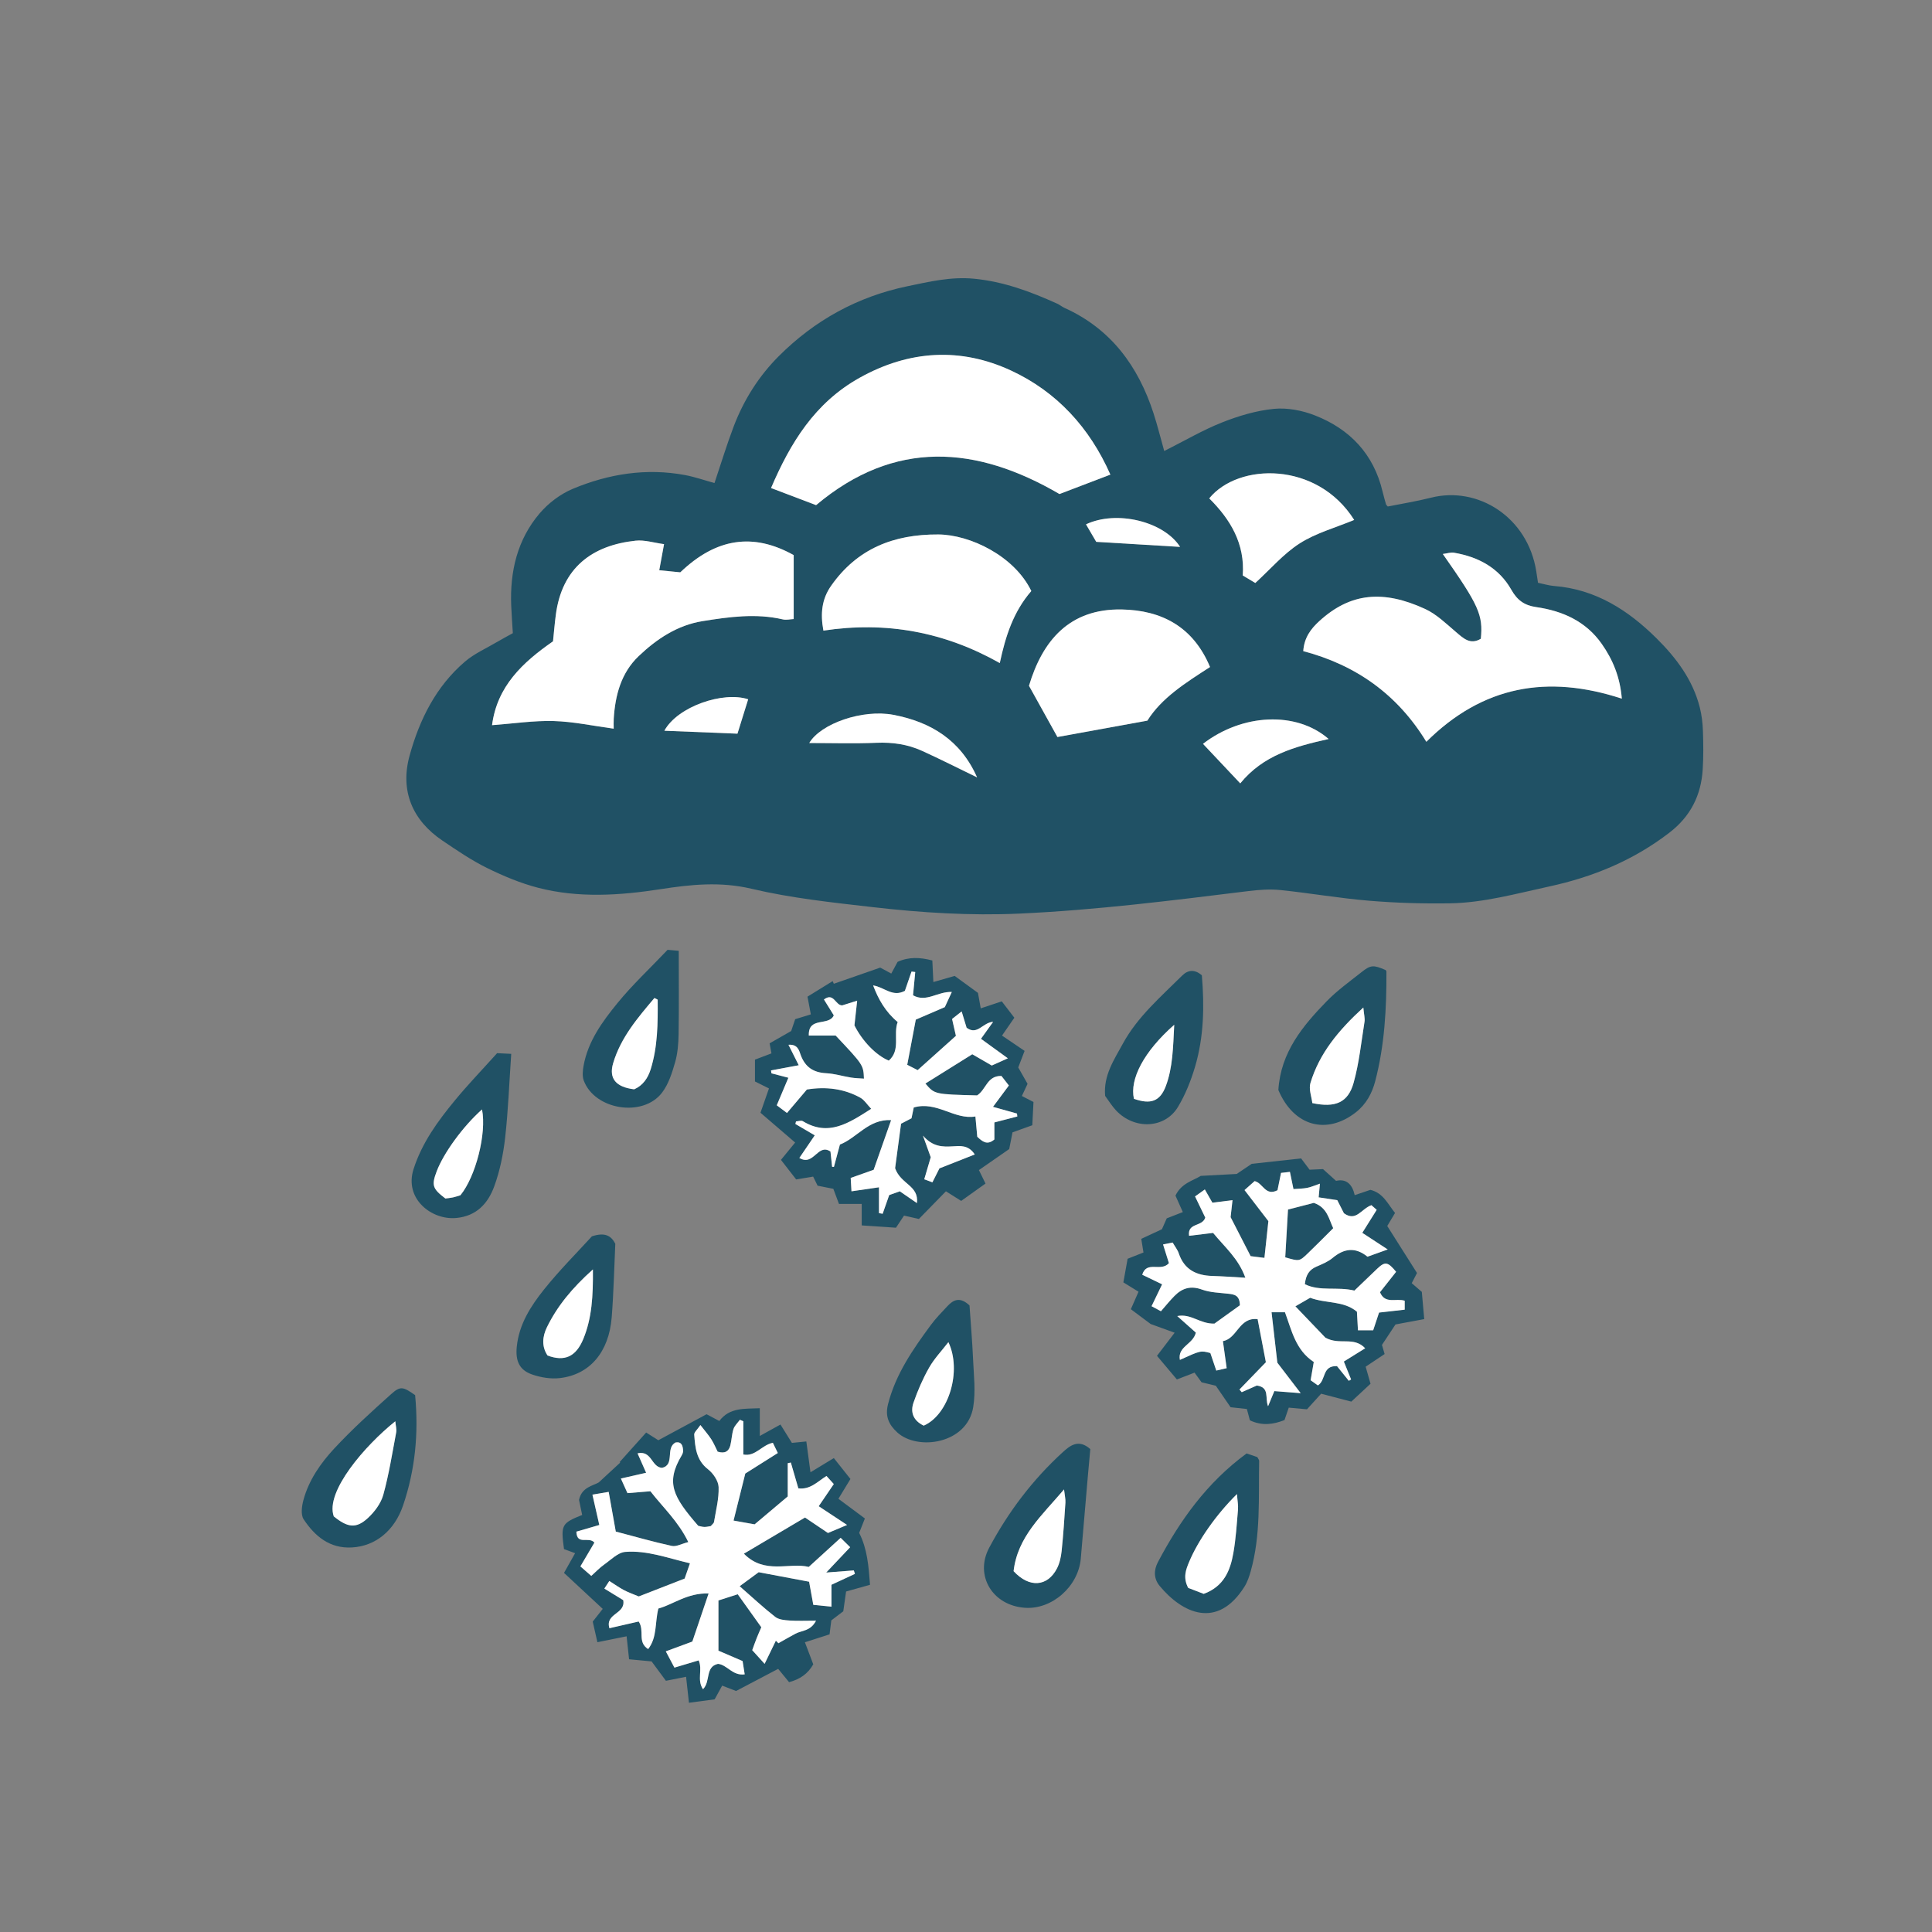 <svg version="1.1" id="svg" xmlns="http://www.w3.org/2000/svg" xmlns:xlink="http://www.w3.org/1999/xlink" x="0px" y="0px"
	 width="200px" height="200px" viewBox="0 0 200 200" enable-background="new 0 0 200 200" xml:space="preserve">
<rect x="0" y="0" width="200" height="200" fill="#808080" stroke="none"/>
<path class="stroke" fill="#205165"  fill-rule="evenodd" clip-rule="evenodd" d="M120.521,46.689c2.137-1.074,3.999-2.173,5.985-2.958
	c1.714-0.679,3.546-1.227,5.369-1.406c1.388-0.136,2.932,0.161,4.245,0.677c3.615,1.417,6.076,3.992,6.999,7.87
	c0.106,0.451,0.237,0.897,0.363,1.343c0.015,0.051,0.071,0.09,0.178,0.219c1.461-0.293,2.99-0.537,4.484-0.915
	c4.837-1.222,10.01,1.998,10.892,7.638c0.054,0.34,0.103,0.681,0.177,1.172c0.559,0.114,1.105,0.286,1.662,0.331
	c4.295,0.337,7.668,2.501,10.616,5.425c2.038,2.022,3.754,4.3,4.473,7.158c0.196,0.782,0.295,1.603,0.322,2.41
	c0.047,1.333,0.062,2.673-0.022,4.002c-0.168,2.681-1.257,4.855-3.448,6.541c-3.721,2.863-7.888,4.587-12.455,5.575
	c-3.411,0.737-6.785,1.689-10.292,1.742c-2.778,0.042-5.569-0.039-8.337-0.27c-3.063-0.254-6.103-0.786-9.163-1.103
	c-1.087-0.113-2.213-0.034-3.303,0.101c-7.9,0.972-15.791,1.975-23.759,2.335c-5.082,0.23-10.11-0.09-15.131-0.666
	c-4.209-0.483-8.456-0.932-12.566-1.903c-3.239-0.765-6.277-0.448-9.445,0.042c-4.2,0.65-8.457,0.935-12.633-0.14
	c-1.836-0.472-3.627-1.225-5.333-2.065c-1.609-0.793-3.109-1.822-4.603-2.829c-3.102-2.094-4.396-5.145-3.399-8.777
	c1.024-3.732,2.731-7.183,5.75-9.758c0.958-0.817,2.163-1.347,3.261-1.996c0.544-0.322,1.105-0.618,1.682-0.938
	c-0.06-0.99-0.129-1.911-0.168-2.834c-0.147-3.537,0.623-6.845,2.945-9.57c0.907-1.065,2.158-2.008,3.446-2.545
	c3.706-1.543,7.597-2.167,11.608-1.417c1.011,0.19,1.993,0.537,3.043,0.826c0.691-2.052,1.275-3.99,1.995-5.878
	c1.045-2.744,2.607-5.209,4.679-7.277c3.705-3.698,8.131-6.142,13.284-7.216c2.274-0.473,4.519-1.01,6.894-0.783
	c3.062,0.292,5.866,1.333,8.623,2.583c0.264,0.119,0.491,0.317,0.754,0.437c4.814,2.173,7.636,6.032,9.223,10.921
	C119.823,44.05,120.139,45.337,120.521,46.689z M114.945,49.132c-2.151-4.888-5.589-8.595-10.271-10.767
	c-5.212-2.419-10.543-2.133-15.7,0.751c-4.628,2.588-7.148,6.721-9.155,11.404c1.63,0.619,3.132,1.19,4.662,1.771
	c8.126-6.835,16.597-6.173,25.196-1.149C111.376,50.494,113.045,49.856,114.945,49.132z M68.246,59.031
	c0.171-0.932,0.31-1.685,0.496-2.7c-1.045-0.139-2.014-0.457-2.939-0.359c-4.464,0.475-7.632,2.767-8.268,7.704
	c-0.119,0.916-0.194,1.837-0.285,2.714c-3.156,2.193-5.792,4.657-6.312,8.68c2.261-0.167,4.333-0.486,6.394-0.427
	c2.04,0.06,4.068,0.502,6.198,0.79c0-0.352-0.018-0.69,0.003-1.027c0.153-2.441,0.764-4.752,2.579-6.48
	c1.867-1.779,4.009-3.208,6.629-3.628c2.75-0.441,5.515-0.826,8.3-0.177c0.359,0.083,0.761-0.02,1.122-0.036c0-2.299,0-4.472,0-6.62
	c-4.198-2.342-8.029-1.77-11.74,1.784C69.815,59.188,69.143,59.121,68.246,59.031z M153.297,66.124
	c-1.102,0.658-1.802-0.039-2.583-0.701c-1.011-0.858-2.006-1.838-3.186-2.381c-4.312-1.983-7.724-1.705-10.97,1.27
	c-0.857,0.786-1.55,1.692-1.646,3.093c5.467,1.44,9.755,4.488,12.742,9.386c5.831-5.804,12.541-6.987,20.236-4.466
	c-0.188-2.259-0.938-4.043-2.078-5.667c-1.646-2.347-4.061-3.419-6.795-3.812c-1.211-0.173-1.954-0.71-2.558-1.781
	c-1.287-2.278-3.413-3.414-5.934-3.846c-0.345-0.059-0.723,0.075-1.165,0.13C153.101,62.68,153.536,63.657,153.297,66.124z
	 M106.761,61.182c-1.766-3.647-6.362-5.835-9.628-5.854c-4.619-0.026-8.397,1.464-11.101,5.322c-0.953,1.36-1.123,2.847-0.792,4.632
	c6.458-0.981,12.5,0.112,18.259,3.358C104.094,65.826,104.92,63.304,106.761,61.182z M125.262,69.05
	c-1.738-4.168-5.006-5.878-9.128-5.957c-5.443-0.105-8.225,3.253-9.613,7.899c1.014,1.826,1.99,3.584,2.944,5.303
	c3.009-0.548,6.069-1.105,9.309-1.695C120.243,72.251,122.706,70.697,125.262,69.05z M140.183,53.823
	c-3.833-6.087-11.994-5.932-15.003-2.231c2.196,2.178,3.713,4.704,3.47,7.979c0.503,0.301,0.932,0.559,1.298,0.778
	c1.585-1.447,2.931-3.037,4.608-4.106C136.228,55.178,138.23,54.634,140.183,53.823z M137.54,76.501
	c-3.34-2.908-8.941-2.635-13.007,0.501c1.257,1.334,2.503,2.656,3.857,4.092C130.769,78.177,134.001,77.29,137.54,76.501z
	 M101.146,80.473c-1.707-3.861-4.796-5.734-8.651-6.471c-3.207-0.613-7.534,0.905-8.721,2.915c2.352,0,4.659,0.072,6.961-0.024
	c1.659-0.07,3.231,0.159,4.722,0.837C97.319,78.575,99.146,79.503,101.146,80.473z M68.775,75.644
	c2.574,0.104,5.038,0.203,7.567,0.305c0.359-1.153,0.734-2.358,1.109-3.559C74.871,71.538,70.15,73.128,68.775,75.644z
	 M113.482,56.091c3.056,0.184,5.859,0.353,8.68,0.523c-1.688-2.638-6.569-3.828-9.739-2.334
	C112.798,54.921,113.171,55.557,113.482,56.091z"/>
<path class="stroke" fill="#205165"  fill-rule="evenodd" clip-rule="evenodd" d="M60.266,156.828c-0.126-0.605-0.231-1.112-0.325-1.557
	c0.273-1.327,1.456-1.463,2.043-1.812c0.897-0.828,1.56-1.441,2.223-2.054c-0.021-0.016-0.044-0.031-0.067-0.046
	c0.902-1.005,1.802-2.009,2.75-3.065c0.535,0.34,0.909,0.577,1.259,0.799c1.671-0.9,3.331-1.795,4.994-2.692
	c0.48,0.255,0.871,0.46,1.319,0.698c1.067-1.415,2.585-1.248,4.191-1.321c0,1,0,1.833,0,2.872c0.788-0.436,1.411-0.781,2.139-1.184
	c0.426,0.684,0.782,1.256,1.185,1.901c0.469-0.047,0.96-0.095,1.494-0.148c0.14,1.045,0.269,2.001,0.428,3.191
	c0.889-0.541,1.59-0.968,2.418-1.47c0.579,0.729,1.11,1.396,1.72,2.164c-0.394,0.647-0.777,1.278-1.246,2.049
	c0.887,0.66,1.79,1.331,2.74,2.037c-0.225,0.57-0.409,1.039-0.59,1.495c0.846,1.666,0.976,3.443,1.123,5.371
	c-0.884,0.248-1.643,0.461-2.479,0.696c-0.091,0.648-0.187,1.324-0.289,2.046c-0.411,0.314-0.819,0.625-1.24,0.945
	c-0.055,0.438-0.111,0.888-0.181,1.445c-0.82,0.264-1.625,0.522-2.552,0.819c0.306,0.806,0.582,1.538,0.865,2.284
	c-0.567,0.993-1.382,1.548-2.504,1.846c-0.404-0.493-0.794-0.967-1.129-1.378c-1.518,0.799-2.938,1.545-4.359,2.292
	c-0.486-0.188-0.911-0.353-1.438-0.556c-0.237,0.432-0.476,0.867-0.777,1.417c-0.826,0.111-1.67,0.224-2.662,0.358
	c-0.105-0.948-0.195-1.773-0.297-2.691c-0.705,0.141-1.317,0.262-2.087,0.416c-0.457-0.619-0.928-1.255-1.483-2.007
	c-0.647-0.061-1.438-0.136-2.331-0.221c-0.086-0.801-0.165-1.526-0.256-2.378c-1.01,0.204-1.935,0.391-3.024,0.612
	c-0.181-0.8-0.33-1.456-0.483-2.132c0.388-0.493,0.732-0.932,1.036-1.318c-1.321-1.227-2.619-2.433-4.008-3.725
	c0.409-0.728,0.741-1.318,1.148-2.041c-0.397-0.146-0.774-0.285-1.15-0.422C58.047,157.846,58.129,157.685,60.266,156.828z
	 M64.517,165.646c0.277,1.462-1.896,1.343-1.433,2.905c1.094-0.251,2.114-0.485,3.03-0.695c0.651,0.971-0.178,2.102,0.979,2.855
	c0.948-1.216,0.682-2.686,1.057-4.196c1.576-0.439,2.989-1.626,5.205-1.563c-0.631,1.863-1.176,3.472-1.686,4.981
	c-0.965,0.355-1.762,0.65-2.747,1.013c0.344,0.649,0.596,1.125,0.892,1.684c0.94-0.28,1.737-0.519,2.512-0.75
	c0.434,0.977-0.212,2.016,0.447,2.984c0.816-0.821,0.193-2.314,1.551-2.624c0.954,0.092,1.494,1.259,2.765,1.086
	c-0.088-0.557-0.164-1.03-0.218-1.375c-0.982-0.422-1.766-0.759-2.501-1.075c0-1.771,0-3.384,0-5.198
	c0.653-0.209,1.321-0.424,1.998-0.642c0.88,1.231,1.646,2.302,2.441,3.415c-0.167,0.391-0.333,0.755-0.48,1.126
	c-0.148,0.37-0.277,0.746-0.46,1.246c0.393,0.435,0.779,0.861,1.282,1.417c0.476-0.979,0.82-1.689,1.165-2.4
	c0.088,0.088,0.176,0.177,0.265,0.265c0.587-0.331,1.171-0.668,1.765-0.988c0.647-0.349,1.566-0.246,2.126-1.347
	c-1.071,0-1.911,0.042-2.745-0.016c-0.502-0.035-1.103-0.085-1.471-0.371c-1.219-0.95-2.352-2.011-3.69-3.18
	c0.762-0.561,1.435-1.054,1.971-1.449c1.875,0.353,3.51,0.662,5.22,0.983c0.147,0.817,0.279,1.543,0.434,2.393
	c0.608,0.062,1.2,0.124,1.88,0.193c0-0.851,0-1.475,0-2.27c0.807-0.374,1.618-0.751,2.428-1.127c-0.038-0.12-0.076-0.24-0.113-0.359
	c-0.81,0.062-1.619,0.125-2.859,0.221c0.925-0.979,1.574-1.664,2.48-2.624c-0.325-0.321-0.592-0.584-0.983-0.97
	c-1.229,1.121-2.195,2.001-3.303,3.012c-2.021-0.505-4.547,0.83-6.717-1.369c2.222-1.316,4.286-2.537,6.328-3.745
	c0.91,0.613,1.619,1.091,2.377,1.601c0.587-0.247,1.139-0.479,1.977-0.832c-1.17-0.771-2.054-1.355-2.936-1.938
	c0.583-0.855,1.06-1.558,1.562-2.295c-0.312-0.345-0.523-0.579-0.755-0.836c-0.945,0.589-1.678,1.436-2.914,1.279
	c-0.269-0.922-0.523-1.797-0.777-2.672c-0.107,0.024-0.214,0.048-0.321,0.072c0,1.091,0,2.183,0,3.439
	c-1.123,0.946-2.265,1.909-3.427,2.888c-0.752-0.134-1.396-0.249-2.182-0.39c0.446-1.791,0.836-3.352,1.214-4.868
	c1.139-0.719,2.211-1.396,3.368-2.127c-0.214-0.439-0.371-0.762-0.514-1.056c-1.159,0.231-1.807,1.458-3.059,1.212
	c0-1.205,0-2.323,0-3.441c-0.117-0.052-0.234-0.103-0.352-0.155c-0.228,0.317-0.548,0.604-0.665,0.958
	c-0.18,0.545-0.182,1.146-0.328,1.705c-0.153,0.583-0.538,0.877-1.312,0.637c-0.189-0.373-0.382-0.85-0.655-1.275
	c-0.297-0.462-0.665-0.878-1.129-1.478c-0.321,0.478-0.659,0.748-0.64,0.99c0.101,1.327,0.199,2.633,1.426,3.586
	c0.539,0.419,1.074,1.206,1.099,1.844c0.043,1.195-0.278,2.405-0.474,3.604c-0.023,0.147-0.205,0.269-0.338,0.434
	c-0.21,0.031-0.437,0.095-0.663,0.089c-0.227-0.005-0.451-0.08-0.633-0.116c-2.616-3.011-3.402-4.456-1.716-7.29
	c0.086-0.144,0.158-0.33,0.149-0.491c-0.028-0.496-0.145-0.944-0.764-0.852c-1.115,0.553-0.036,2.34-1.432,2.63
	c-1.114-0.096-1.028-1.825-2.521-1.501c0.293,0.666,0.534,1.209,0.888,2.012c-0.886,0.202-1.674,0.383-2.613,0.597
	c0.237,0.527,0.463,1.026,0.681,1.511c0.864-0.07,1.602-0.131,2.375-0.194c1.316,1.695,2.871,3.101,3.924,5.26
	c-0.693,0.175-1.246,0.5-1.705,0.399c-1.916-0.417-3.805-0.962-5.803-1.486c-0.243-1.354-0.47-2.625-0.735-4.108
	c-0.484,0.082-1.046,0.178-1.682,0.286c0.262,1.152,0.473,2.082,0.712,3.14c-0.932,0.271-1.668,0.486-2.375,0.692
	c0.061,1.464,1.272,0.444,1.868,1.131c-0.447,0.758-0.925,1.571-1.451,2.464c0.353,0.308,0.683,0.597,1.126,0.985
	c0.487-0.436,0.876-0.853,1.332-1.173c0.702-0.493,1.424-1.251,2.183-1.312c2.261-0.179,4.39,0.639,6.701,1.178
	c-0.236,0.677-0.398,1.144-0.551,1.583c-1.663,0.647-3.226,1.256-4.75,1.85c-0.572-0.241-1.069-0.411-1.528-0.653
	c-0.497-0.263-0.956-0.593-1.519-0.949c-0.209,0.321-0.35,0.536-0.515,0.788C63.333,164.923,64.011,165.337,64.517,165.646z"/>
<path class="stroke" fill="#205165"  fill-rule="evenodd" clip-rule="evenodd" d="M99.501,124.317c-0.54-0.34-1.012-0.637-1.579-0.994
	c-0.915,0.937-1.859,1.902-2.8,2.865c-0.583-0.131-1.025-0.231-1.54-0.347c-0.222,0.333-0.468,0.705-0.832,1.252
	c-1.123-0.076-2.297-0.155-3.546-0.239c0-0.875,0-1.495,0-2.224c-0.823,0-1.555,0-2.354,0c-0.201-0.54-0.376-1.008-0.583-1.563
	c-0.505-0.101-1.058-0.211-1.63-0.324c-0.16-0.328-0.309-0.633-0.46-0.941c-0.565,0.094-1.12,0.188-1.758,0.293
	c-0.516-0.663-1.006-1.293-1.575-2.025c0.475-0.581,0.941-1.149,1.47-1.794c-1.193-1.026-2.358-2.028-3.589-3.085
	c0.283-0.809,0.563-1.609,0.879-2.515c-0.503-0.25-0.949-0.472-1.449-0.722c0-0.681,0-1.365,0-2.261
	c0.481-0.182,1.049-0.398,1.706-0.647c-0.043-0.235-0.102-0.553-0.191-1.041c0.689-0.393,1.428-0.814,2.233-1.274
	c0.127-0.374,0.272-0.801,0.416-1.226c0.545-0.167,1.037-0.317,1.618-0.496c-0.108-0.578-0.209-1.115-0.345-1.836
	c0.873-0.538,1.74-1.073,2.607-1.608c0.039,0.091,0.077,0.183,0.117,0.275c1.599-0.557,3.198-1.115,4.804-1.674
	c0.384,0.207,0.737,0.398,1.145,0.617c0.222-0.41,0.437-0.809,0.654-1.213c1.182-0.535,2.344-0.47,3.596-0.14
	c0.037,0.786,0.07,1.458,0.107,2.232c0.802-0.23,1.508-0.433,2.205-0.635c0.788,0.574,1.528,1.113,2.412,1.757
	c0.07,0.39,0.17,0.945,0.288,1.6c0.701-0.233,1.34-0.444,2.178-0.723c0.39,0.509,0.805,1.049,1.3,1.695
	c-0.346,0.5-0.762,1.102-1.277,1.848c0.797,0.54,1.533,1.038,2.338,1.584c-0.221,0.578-0.422,1.104-0.657,1.715
	c0.298,0.525,0.611,1.075,0.964,1.697c-0.171,0.365-0.363,0.774-0.589,1.257c0.349,0.181,0.682,0.353,1.202,0.623
	c-0.04,0.783-0.081,1.612-0.122,2.405c-0.804,0.289-1.396,0.501-2.05,0.737c-0.121,0.616-0.241,1.228-0.34,1.728
	c-1.099,0.763-2.097,1.454-3.137,2.176c0.213,0.438,0.432,0.883,0.682,1.396C101.203,123.103,100.461,123.633,99.501,124.317z
	 M101.149,113.397c-4.402-0.116-4.402-0.116-5.353-1.228c1.665-1.041,3.299-2.061,4.853-3.032c0.785,0.454,1.332,0.771,2.017,1.167
	c0.463-0.208,0.98-0.439,1.667-0.747c-1.081-0.783-1.905-1.38-2.785-2.018c0.45-0.628,0.799-1.115,1.258-1.756
	c-1.078,0.054-1.623,1.444-2.744,0.61c-0.146-0.479-0.31-1.021-0.514-1.689c-0.391,0.309-0.688,0.543-0.991,0.782
	c0.146,0.641,0.272,1.194,0.398,1.745c-1.329,1.192-2.614,2.342-3.961,3.55c-0.352-0.18-0.684-0.349-1.079-0.551
	c0.315-1.666,0.614-3.243,0.885-4.676c1.145-0.493,2.048-0.883,3.007-1.296c0.216-0.469,0.441-0.958,0.722-1.566
	c-1.453-0.077-2.638,1.121-4.014,0.342c0.079-0.835,0.154-1.623,0.229-2.408c-0.128-0.016-0.256-0.032-0.384-0.047
	c-0.235,0.681-0.47,1.361-0.689,1.997c-1.283,0.683-2.121-0.386-3.287-0.564c0.546,1.44,1.277,2.738,2.542,3.79
	c-0.486,1.301,0.343,2.889-0.92,3.997c-1.334-0.561-2.742-2.03-3.556-3.648c0.086-0.785,0.179-1.631,0.282-2.558
	c-0.607,0.191-1.074,0.337-1.539,0.484c-0.717,0.029-0.865-1.382-1.9-0.608c0.345,0.556,0.691,1.115,1.02,1.642
	c-0.508,1.156-2.661,0.083-2.585,2.094c0.508,0,0.955,0,1.403,0c0.511,0,1.021,0,1.378,0c2.867,3.043,2.867,3.043,2.926,4.457
	c-0.457-0.035-0.902-0.04-1.335-0.11c-0.859-0.138-1.708-0.404-2.571-0.45c-1.315-0.07-2.167-0.615-2.636-1.869
	c-0.167-0.447-0.288-1.15-1.273-1.076c0.354,0.706,0.645,1.286,1.064,2.119c-1.07,0.2-1.97,0.368-2.869,0.536
	c0.014,0.1,0.029,0.201,0.043,0.3c0.527,0.138,1.053,0.275,1.753,0.459c-0.423,1.003-0.796,1.885-1.203,2.852
	c0.343,0.258,0.636,0.478,1.059,0.794c0.732-0.863,1.396-1.646,2.06-2.428c1.994-0.329,3.886-0.072,5.543,0.854
	c0.401,0.225,0.675,0.68,1.116,1.144c-2.346,1.5-4.431,2.894-7.081,1.28c-0.168-0.102-0.465,0.011-0.703,0.023
	c-0.021,0.088-0.043,0.177-0.066,0.265c0.653,0.384,1.307,0.767,2.006,1.178c-0.568,0.836-1.063,1.564-1.593,2.341
	c1.503,0.898,1.887-1.557,3.22-0.667c0.054,0.497,0.112,1.04,0.17,1.582c0.063,0.003,0.126,0.006,0.189,0.009
	c0.205-0.766,0.41-1.531,0.619-2.312c1.789-0.694,2.935-2.639,5.303-2.533c-0.646,1.838-1.214,3.453-1.81,5.147
	c-0.693,0.246-1.452,0.514-2.377,0.842c0.026,0.458,0.053,0.911,0.081,1.384c1.042-0.152,1.864-0.271,2.847-0.415
	c0,1.061,0,1.868,0,2.675c0.127,0.022,0.254,0.043,0.38,0.065c0.211-0.604,0.423-1.208,0.678-1.934
	c0.337-0.12,0.752-0.268,1.097-0.39c0.613,0.422,1.124,0.773,1.772,1.219c0.219-1.84-1.666-1.92-2.258-3.611
	c0.154-1.148,0.38-2.842,0.616-4.605c0.373-0.194,0.771-0.401,1.081-0.562c0.088-0.419,0.153-0.735,0.234-1.119
	c2.384-0.695,4.193,1.301,6.382,0.931c0.081,0.883,0.139,1.511,0.193,2.1c0.544,0.508,1.025,0.911,1.77,0.28
	c0-0.523,0-1.088,0-1.763c0.83-0.216,1.603-0.416,2.374-0.616c-0.011-0.101-0.021-0.201-0.032-0.302
	c-0.779-0.219-1.558-0.437-2.483-0.697c0.63-0.848,1.105-1.488,1.641-2.209c-0.292-0.375-0.557-0.716-0.768-0.987
	C102.169,111.35,102.096,112.787,101.149,113.397z M100.906,119.51c-0.655-1.008-1.518-0.884-2.274-0.84
	c-1.066,0.063-2.074,0.058-3.088-1.11c0.384,1.066,0.616,1.71,0.807,2.238c-0.249,0.846-0.454,1.542-0.672,2.283
	c0.364,0.136,0.568,0.211,0.844,0.314c0.272-0.543,0.523-1.04,0.728-1.445C98.504,120.455,99.654,120.003,100.906,119.51z"/>
<path class="stroke" fill="#205165"  fill-rule="evenodd" clip-rule="evenodd" d="M134.689,119.919c0.379,0.504,0.617,0.819,0.88,1.169
	c0.432-0.019,0.888-0.039,1.39-0.062c0.426,0.384,0.853,0.769,1.348,1.216c1.075-0.247,1.674,0.353,1.933,1.479
	c0.606-0.205,1.131-0.383,1.622-0.549c1.336,0.329,1.793,1.457,2.552,2.393c-0.317,0.53-0.609,1.018-0.807,1.349
	c1.061,1.676,2.08,3.285,3.08,4.865c-0.218,0.421-0.372,0.718-0.545,1.054c0.313,0.271,0.614,0.531,1.044,0.903
	c0.074,0.839,0.16,1.797,0.25,2.816c-1.109,0.207-2.068,0.386-2.975,0.554c-0.452,0.682-0.869,1.313-1.402,2.12
	c0.036,0.122,0.144,0.492,0.276,0.943c-0.645,0.43-1.26,0.84-1.963,1.31c0.152,0.534,0.306,1.072,0.504,1.766
	c-0.615,0.572-1.283,1.193-1.989,1.849c-1.062-0.278-2.088-0.547-3.124-0.818c-0.521,0.574-0.942,1.039-1.463,1.614
	c-0.544-0.049-1.167-0.106-1.889-0.172c-0.136,0.395-0.278,0.812-0.44,1.285c-1.156,0.457-2.316,0.625-3.582,0.028
	c-0.092-0.345-0.193-0.723-0.314-1.172c-0.479-0.052-0.986-0.107-1.686-0.184c-0.464-0.675-0.981-1.428-1.529-2.227
	c-0.444-0.107-0.947-0.227-1.475-0.354c-0.237-0.327-0.47-0.649-0.726-1.001c-0.544,0.209-1.065,0.412-1.828,0.706
	c-0.669-0.794-1.346-1.598-2.059-2.445c0.641-0.841,1.155-1.513,1.827-2.393c-0.828-0.3-1.491-0.542-2.479-0.899
	c-0.454-0.339-1.194-0.891-2.054-1.534c0.253-0.577,0.502-1.142,0.794-1.81c-0.45-0.277-0.924-0.57-1.569-0.968
	c0.138-0.767,0.287-1.592,0.44-2.443c0.576-0.228,1.05-0.416,1.642-0.65c-0.06-0.369-0.128-0.794-0.229-1.411
	c0.648-0.302,1.31-0.61,2.138-0.996c0.111-0.251,0.294-0.663,0.5-1.128c0.511-0.199,1.042-0.406,1.664-0.648
	c-0.269-0.6-0.517-1.157-0.762-1.704c0.603-1.295,1.871-1.564,2.615-2.043c1.435-0.077,2.566-0.138,3.725-0.2
	c0.472-0.319,0.952-0.643,1.549-1.047C131.173,120.305,132.888,120.116,134.689,119.919z M133.899,123.092
	c-0.157-0.761-0.257-1.242-0.369-1.783c-0.363,0.043-0.633,0.074-0.918,0.106c-0.138,0.674-0.261,1.275-0.367,1.795
	c-1.262,0.649-1.503-0.757-2.369-0.945c-0.272,0.242-0.562,0.499-1.044,0.928c0.835,1.088,1.628,2.118,2.469,3.213
	c-0.127,1.181-0.261,2.43-0.409,3.806c-0.644-0.081-1.068-0.133-1.428-0.179c-0.727-1.414-1.388-2.702-2.074-4.038
	c0.061-0.533,0.127-1.127,0.198-1.76c-0.72,0.091-1.275,0.162-2.083,0.265c-0.228-0.4-0.489-0.86-0.781-1.372
	c-0.475,0.338-0.727,0.519-1.014,0.723c0.411,0.853,0.778,1.613,1.06,2.194c-0.323,0.979-1.857,0.495-1.679,1.88
	c0.937-0.111,1.718-0.206,2.488-0.298c1.21,1.478,2.626,2.647,3.339,4.639c-1.349-0.075-2.384-0.153-3.421-0.183
	c-1.66-0.049-2.908-0.66-3.473-2.34c-0.125-0.373-0.39-0.699-0.631-1.118c-0.347,0.068-0.666,0.131-0.994,0.195
	c0.235,0.751,0.447,1.427,0.607,1.938c-0.849,0.948-2.295-0.307-2.763,1.198c0.72,0.347,1.359,0.656,2.058,0.992
	c-0.414,0.859-0.733,1.519-1.093,2.267c0.32,0.171,0.556,0.297,0.971,0.52c0.478-0.543,0.913-1.089,1.401-1.583
	c0.798-0.809,1.679-1.085,2.843-0.661c0.852,0.311,1.816,0.326,2.735,0.433c0.61,0.071,1.174,0.142,1.195,1.196
	c-0.902,0.648-1.91,1.374-2.64,1.898c-1.527,0.033-2.39-1.061-3.845-0.783c0.788,0.701,1.4,1.247,1.926,1.714
	c-0.296,1.238-1.909,1.427-1.653,2.822c2.151-0.976,2.151-0.976,3.154-0.708c0.189,0.559,0.387,1.144,0.614,1.814
	c0.403-0.092,0.711-0.163,1.075-0.247c-0.13-0.936-0.248-1.783-0.39-2.803c1.489-0.253,1.67-2.511,3.595-2.27
	c0.313,1.636,0.593,3.099,0.854,4.457c-0.982,1.015-1.859,1.921-2.735,2.827c0.078,0.091,0.158,0.183,0.236,0.275
	c0.56-0.248,1.119-0.495,1.561-0.69c1.374,0.195,0.816,1.294,1.164,2.143c0.243-0.583,0.425-1.024,0.65-1.566
	c0.875,0.069,1.691,0.133,2.727,0.214c-0.941-1.228-1.73-2.258-2.416-3.154c-0.212-1.839-0.399-3.476-0.6-5.223
	c0.593,0,0.918,0,1.388,0c0.687,1.846,1.086,3.905,2.983,5.15c-0.109,0.632-0.214,1.234-0.327,1.889
	c0.272,0.193,0.531,0.377,0.751,0.533c0.868-0.53,0.396-2.053,1.979-1.996c0.35,0.436,0.787,0.978,1.223,1.521
	c0.079-0.047,0.159-0.092,0.237-0.138c-0.244-0.602-0.487-1.203-0.752-1.857c0.708-0.439,1.369-0.85,2.21-1.372
	c-1.208-1.269-2.635-0.276-4.117-1.097c-0.774-0.809-1.878-1.961-3.107-3.247c0.675-0.391,1.11-0.643,1.529-0.885
	c1.636,0.618,3.459,0.282,4.841,1.445c0.037,0.675,0.071,1.282,0.106,1.92c0.621,0,1.115,0,1.576,0
	c0.213-0.642,0.393-1.184,0.608-1.833c0.872-0.099,1.721-0.195,2.654-0.301c0-0.351,0-0.654,0-0.924
	c-0.913-0.288-2.027,0.385-2.558-0.88c0.568-0.72,1.128-1.43,1.669-2.114c-0.857-1.047-1.147-1.085-1.948-0.328
	c-0.794,0.751-1.577,1.512-2.369,2.272c-1.771-0.431-3.547,0.115-5.129-0.661c0.101-0.981,0.469-1.5,1.183-1.812
	c0.584-0.256,1.206-0.503,1.685-0.904c1.187-0.995,2.364-1.15,3.617-0.131c0.616-0.222,1.18-0.423,2.092-0.75
	c-1.077-0.705-1.819-1.19-2.632-1.721c0.497-0.793,0.918-1.467,1.492-2.381c-0.196-0.173-0.395-0.349-0.546-0.482
	c-1.06,0.379-1.578,1.748-2.846,0.835c-0.216-0.425-0.47-0.925-0.688-1.353c-0.734-0.111-1.336-0.202-1.929-0.292
	c0.051-0.549,0.084-0.899,0.132-1.416c-0.571,0.193-0.936,0.36-1.318,0.434C134.889,123.052,134.441,123.05,133.899,123.092z"/>
<path class="stroke" fill="#205165"  fill-rule="evenodd" clip-rule="evenodd" d="M42.973,144.423c0.376,3.967,0.005,7.748-1.251,11.431
	c-0.886,2.595-2.847,4.202-5.29,4.338c-2.309,0.128-3.841-1.167-5-2.917c-0.311-0.468-0.192-1.356-0.023-1.985
	c0.556-2.064,1.774-3.812,3.189-5.337c1.848-1.991,3.873-3.825,5.898-5.64C41.457,143.454,41.725,143.55,42.973,144.423z
	 M34.553,156.975c1.445,1.176,2.322,1.288,3.539,0.162c0.689-0.639,1.342-1.512,1.586-2.396c0.583-2.111,0.926-4.291,1.333-6.449
	c0.063-0.335-0.049-0.704-0.089-1.162C37.806,149.616,33.64,154.421,34.553,156.975z"/>
<path class="stroke" fill="#205165"  fill-rule="evenodd" clip-rule="evenodd" d="M132.336,112.836c0.244-3.907,2.515-6.626,4.998-9.182
	c1.086-1.118,2.377-2.04,3.604-3.013c0.966-0.767,1.237-0.764,2.498-0.223c0.03,0.05,0.086,0.1,0.086,0.15
	c0.017,3.833-0.185,7.65-1.165,11.373c-0.322,1.224-0.922,2.357-1.988,3.196C137.333,117.525,133.917,116.591,132.336,112.836z
	 M135.852,114.192c2.381,0.509,3.702-0.051,4.272-2.098c0.573-2.052,0.79-4.207,1.129-6.322c0.057-0.354-0.055-0.736-0.123-1.473
	c-2.582,2.365-4.543,4.74-5.474,7.807C135.462,112.747,135.779,113.543,135.852,114.192z"/>
<path class="stroke" fill="#205165"  fill-rule="evenodd" clip-rule="evenodd" d="M112.868,150.012c-0.076,0.834-0.164,1.746-0.242,2.657
	c-0.25,2.895-0.488,5.79-0.744,8.684c-0.253,2.867-2.968,5.284-5.786,5.084c-3.381-0.238-5.214-3.361-3.702-6.203
	c1.984-3.726,4.498-7.044,7.608-9.89C110.751,149.66,111.65,148.917,112.868,150.012z M104.927,162.646
	c1.631,1.769,3.507,1.605,4.483-0.268c0.285-0.546,0.424-1.202,0.49-1.822c0.174-1.666,0.284-3.338,0.392-5.01
	c0.024-0.364-0.073-0.735-0.144-1.361C107.86,156.882,105.332,159.086,104.927,162.646z"/>
<path class="stroke" fill="#205165"  fill-rule="evenodd" clip-rule="evenodd" d="M51.46,109.024c0.228,0.011,0.758,0.037,1.462,0.071
	c-0.208,3.025-0.312,5.863-0.629,8.676c-0.194,1.713-0.545,3.451-1.138,5.063c-0.638,1.736-1.816,3.052-3.915,3.251
	c-2.56,0.243-5.415-1.983-4.428-5.062c0.877-2.733,2.506-4.956,4.274-7.105C48.403,112.314,49.849,110.815,51.46,109.024z
	 M49.898,114.851c-1.967,1.743-3.978,4.516-4.692,6.403c-0.546,1.446-0.44,1.797,0.9,2.814c0.223-0.031,0.511-0.053,0.79-0.113
	c0.28-0.06,0.552-0.159,0.766-0.223C49.245,121.802,50.393,117.324,49.898,114.851z"/>
<path class="stroke" fill="#205165"  fill-rule="evenodd" clip-rule="evenodd" d="M129.046,150.461c0.425,0.145,0.799,0.272,1.11,0.377
	c0.095,0.186,0.193,0.289,0.191,0.391c-0.074,3.824,0.183,7.673-0.872,11.419c-0.155,0.552-0.344,1.12-0.646,1.6
	c-2.818,4.478-6.442,2.752-8.787-0.08c-0.602-0.727-0.625-1.609-0.173-2.462C122.146,157.403,124.916,153.499,129.046,150.461z
	 M128.05,154.666c-2.151,2.118-4.031,4.817-4.946,7.01c-0.336,0.805-0.664,1.617-0.103,2.701c0.461,0.177,1.08,0.415,1.608,0.618
	c2.104-0.775,2.752-2.43,3.069-4.237c0.26-1.476,0.35-2.982,0.478-4.479C128.194,155.841,128.103,155.394,128.05,154.666z"/>
<path class="stroke" fill="#205165"  fill-rule="evenodd" clip-rule="evenodd" d="M114.403,113.447c-0.189-2.115,0.926-3.739,1.827-5.394
	c1.52-2.794,3.928-4.854,6.146-7.061c0.623-0.62,1.328-0.647,2.039-0.03c0.27,3.188,0.213,6.377-0.705,9.473
	c-0.425,1.433-0.995,2.868-1.761,4.145c-1.359,2.267-4.517,2.395-6.422,0.366C115.095,114.483,114.762,113.931,114.403,113.447z
	 M121.556,106.085c-3.146,2.767-4.627,5.621-4.173,7.663c1.722,0.607,2.711,0.283,3.314-1.346
	C121.402,110.5,121.435,108.479,121.556,106.085z"/>
<path class="stroke" fill="#205165"  fill-rule="evenodd" clip-rule="evenodd" d="M69.109,98.326c0.188,0.017,0.676,0.059,1.155,0.101
	c0,2.971,0.029,5.793-0.016,8.615c-0.015,0.98-0.093,1.994-0.362,2.929c-0.313,1.092-0.679,2.258-1.352,3.14
	c-1.979,2.595-6.973,1.789-8.104-1.254c-0.167-0.453-0.108-1.033-0.019-1.529c0.459-2.544,1.951-4.581,3.518-6.501
	C65.456,101.956,67.238,100.292,69.109,98.326z M67.744,103.314c-1.716,2.035-3.481,4.082-4.271,6.749
	c-0.469,1.589,0.293,2.476,2.179,2.702c0.9-0.395,1.42-1.157,1.704-2.066c0.735-2.346,0.745-4.774,0.728-7.202
	C68.083,103.47,67.989,103.444,67.744,103.314z"/>
<path class="stroke" fill="#205165"  fill-rule="evenodd" clip-rule="evenodd" d="M61.274,127.984c1.343-0.437,1.98-0.08,2.422,0.767
	c-0.118,2.528-0.172,5.075-0.372,7.61c-0.285,3.601-2.262,5.94-5.369,6.299c-0.936,0.109-1.973-0.062-2.868-0.373
	c-1.357-0.471-1.738-1.442-1.588-2.895c0.238-2.308,1.439-4.175,2.806-5.889C57.925,131.475,59.776,129.63,61.274,127.984z
	 M61.377,131.411c-2.152,1.929-3.68,3.784-4.755,5.976c-0.469,0.958-0.572,1.996,0.061,2.935c1.748,0.656,2.936,0.136,3.698-1.705
	C61.277,136.448,61.402,134.155,61.377,131.411z"/>
<path class="stroke" fill="#205165"  fill-rule="evenodd" clip-rule="evenodd" d="M100.363,135.138c0.121,1.775,0.291,3.728,0.375,5.684
	c0.069,1.607,0.274,3.185,0.009,4.835c-0.611,3.811-5.755,4.569-7.875,2.615c-0.877-0.809-1.265-1.67-0.94-2.929
	c0.8-3.111,2.574-5.667,4.432-8.185c0.515-0.696,1.127-1.32,1.721-1.954C98.701,134.545,99.381,134.215,100.363,135.138z
	 M95.623,147.582c2.603-1.133,3.961-5.677,2.555-8.643c-0.699,0.906-1.467,1.706-1.998,2.642c-0.651,1.146-1.184,2.378-1.616,3.626
	C94.234,146.162,94.502,147.043,95.623,147.582z"/>
<path class="stroke" fill="#205165"  fill-rule="evenodd" clip-rule="evenodd" d="M138.015,127.143c-1.024,1.018-1.827,1.839-2.657,2.632
	c-0.855,0.816-0.867,0.804-2.31,0.385c0.092-1.593,0.187-3.235,0.286-4.947c0.972-0.251,1.855-0.48,2.674-0.691
	C137.407,125.001,137.569,126.219,138.015,127.143z"/>
<path fill-rule="evenodd" clip-rule="evenodd" fill="#ffffff" class="fill" d="M114.945,49.132c-1.9,0.725-3.569,1.362-5.268,2.01
	c-8.599-5.024-17.07-5.686-25.196,1.149c-1.529-0.581-3.031-1.152-4.662-1.771c2.007-4.683,4.527-8.815,9.155-11.404
	c5.157-2.884,10.488-3.17,15.7-0.751C109.356,40.537,112.794,44.244,114.945,49.132z"/>
<path fill-rule="evenodd" clip-rule="evenodd" fill="#ffffff" class="fill" d="M68.246,59.031c0.896,0.09,1.569,0.156,2.177,0.217
	c3.711-3.554,7.542-4.125,11.74-1.784c0,2.148,0,4.321,0,6.62c-0.361,0.016-0.763,0.12-1.122,0.036
	c-2.785-0.649-5.549-0.264-8.3,0.177c-2.62,0.42-4.763,1.849-6.629,3.628c-1.815,1.729-2.425,4.039-2.579,6.48
	c-0.021,0.337-0.003,0.676-0.003,1.027c-2.13-0.288-4.158-0.73-6.198-0.79c-2.061-0.06-4.133,0.26-6.394,0.427
	c0.52-4.023,3.155-6.487,6.312-8.68c0.091-0.877,0.166-1.798,0.285-2.714c0.636-4.937,3.804-7.229,8.268-7.704
	c0.926-0.098,1.895,0.22,2.939,0.359C68.556,57.347,68.417,58.099,68.246,59.031z"/>
<path fill-rule="evenodd" clip-rule="evenodd" fill="#ffffff" class="fill" d="M153.297,66.124c0.239-2.467-0.196-3.444-3.936-8.776
	c0.442-0.056,0.82-0.189,1.165-0.13c2.521,0.432,4.646,1.568,5.934,3.846c0.604,1.07,1.347,1.608,2.558,1.781
	c2.735,0.393,5.15,1.465,6.795,3.812c1.139,1.625,1.89,3.408,2.078,5.667c-7.695-2.521-14.405-1.337-20.236,4.466
	c-2.987-4.897-7.275-7.945-12.742-9.386c0.096-1.4,0.788-2.307,1.646-3.093c3.246-2.975,6.658-3.253,10.97-1.27
	c1.179,0.543,2.174,1.522,3.186,2.381C151.495,66.085,152.195,66.782,153.297,66.124z"/>
<path fill-rule="evenodd" clip-rule="evenodd" fill="#ffffff" class="fill" d="M106.761,61.182c-1.841,2.122-2.667,4.644-3.263,7.458
	c-5.758-3.246-11.801-4.339-18.259-3.358c-0.33-1.785-0.16-3.271,0.792-4.632c2.704-3.858,6.482-5.348,11.101-5.322
	C100.399,55.347,104.995,57.535,106.761,61.182z"/>
<path fill-rule="evenodd" clip-rule="evenodd" fill="#ffffff" class="fill" d="M125.262,69.05c-2.556,1.647-5.019,3.202-6.488,5.55
	c-3.24,0.59-6.3,1.147-9.309,1.695c-0.954-1.719-1.93-3.477-2.944-5.303c1.388-4.646,4.169-8.004,9.613-7.899
	C120.256,63.172,123.524,64.882,125.262,69.05z"/>
<path fill-rule="evenodd" clip-rule="evenodd" fill="#ffffff" class="fill" d="M140.183,53.823c-1.952,0.811-3.955,1.355-5.627,2.42
	c-1.677,1.069-3.023,2.659-4.608,4.106c-0.366-0.22-0.795-0.477-1.298-0.778c0.243-3.276-1.273-5.802-3.47-7.979
	C128.188,47.892,136.349,47.736,140.183,53.823z"/>
<path fill-rule="evenodd" clip-rule="evenodd" fill="#ffffff" class="fill" d="M137.54,76.501c-3.539,0.789-6.771,1.676-9.149,4.593
	c-1.354-1.436-2.601-2.758-3.857-4.092C128.599,73.866,134.2,73.593,137.54,76.501z"/>
<path fill-rule="evenodd" clip-rule="evenodd" fill="#ffffff" class="fill" d="M101.146,80.473c-2-0.97-3.827-1.898-5.689-2.744
	c-1.49-0.678-3.063-0.907-4.722-0.837c-2.302,0.097-4.609,0.024-6.961,0.024c1.188-2.009,5.515-3.527,8.721-2.915
	C96.351,74.738,99.44,76.612,101.146,80.473z"/>
<path fill-rule="evenodd" clip-rule="evenodd" fill="#ffffff" class="fill" d="M68.775,75.644c1.375-2.516,6.096-4.105,8.676-3.254
	c-0.375,1.2-0.75,2.405-1.109,3.559C73.813,75.847,71.349,75.747,68.775,75.644z"/>
<path fill-rule="evenodd" clip-rule="evenodd" fill="#ffffff" class="fill" d="M113.482,56.091c-0.312-0.534-0.685-1.17-1.059-1.812
	c3.169-1.494,8.051-0.304,9.739,2.334C119.342,56.443,116.538,56.274,113.482,56.091z"/>
<path fill-rule="evenodd" clip-rule="evenodd" fill="#ffffff" class="fill" d="M64.517,165.646c-0.506-0.31-1.184-0.724-1.955-1.196
	c0.165-0.252,0.305-0.466,0.515-0.788c0.562,0.356,1.021,0.687,1.519,0.949c0.459,0.242,0.956,0.413,1.528,0.653
	c1.524-0.594,3.087-1.203,4.75-1.85c0.153-0.44,0.315-0.906,0.551-1.583c-2.311-0.539-4.44-1.357-6.701-1.178
	c-0.759,0.061-1.481,0.819-2.183,1.312c-0.456,0.321-0.845,0.737-1.332,1.173c-0.443-0.388-0.773-0.677-1.126-0.985
	c0.526-0.894,1.004-1.706,1.451-2.464c-0.595-0.687-1.807,0.333-1.868-1.131c0.707-0.206,1.443-0.421,2.375-0.692
	c-0.239-1.058-0.45-1.988-0.712-3.14c0.636-0.108,1.198-0.204,1.682-0.286c0.266,1.483,0.493,2.754,0.735,4.108
	c1.998,0.524,3.887,1.069,5.803,1.486c0.459,0.101,1.012-0.224,1.705-0.399c-1.053-2.16-2.607-3.565-3.924-5.26
	c-0.773,0.063-1.511,0.124-2.375,0.194c-0.218-0.485-0.444-0.984-0.681-1.511c0.938-0.214,1.727-0.395,2.613-0.597
	c-0.354-0.803-0.594-1.346-0.888-2.012c1.493-0.324,1.407,1.405,2.521,1.501c1.396-0.29,0.317-2.077,1.432-2.63
	c0.62-0.093,0.736,0.355,0.764,0.852c0.009,0.162-0.062,0.347-0.149,0.491c-1.686,2.834-0.9,4.278,1.716,7.29
	c0.182,0.036,0.406,0.111,0.633,0.116c0.226,0.006,0.453-0.058,0.663-0.089c0.133-0.165,0.315-0.286,0.338-0.434
	c0.196-1.199,0.517-2.41,0.474-3.604c-0.024-0.638-0.56-1.425-1.099-1.844c-1.227-0.953-1.325-2.26-1.426-3.586
	c-0.019-0.242,0.318-0.512,0.64-0.99c0.464,0.599,0.832,1.016,1.129,1.478c0.272,0.426,0.466,0.902,0.655,1.275
	c0.774,0.241,1.159-0.054,1.312-0.637c0.146-0.56,0.148-1.16,0.328-1.705c0.116-0.354,0.437-0.641,0.665-0.958
	c0.118,0.052,0.235,0.103,0.352,0.155c0,1.118,0,2.236,0,3.441c1.252,0.246,1.9-0.981,3.059-1.212
	c0.143,0.294,0.3,0.617,0.514,1.056c-1.157,0.73-2.229,1.408-3.368,2.127c-0.378,1.517-0.768,3.078-1.214,4.868
	c0.785,0.141,1.429,0.255,2.182,0.39c1.163-0.979,2.305-1.942,3.427-2.888c0-1.256,0-2.348,0-3.439
	c0.107-0.024,0.214-0.047,0.321-0.072c0.254,0.875,0.509,1.75,0.777,2.672c1.235,0.157,1.969-0.69,2.914-1.279
	c0.232,0.257,0.444,0.491,0.755,0.836c-0.503,0.738-0.979,1.44-1.562,2.295c0.882,0.583,1.766,1.167,2.936,1.938
	c-0.837,0.353-1.39,0.585-1.977,0.832c-0.758-0.51-1.467-0.988-2.377-1.601c-2.042,1.208-4.105,2.429-6.328,3.745
	c2.17,2.199,4.697,0.864,6.717,1.369c1.108-1.01,2.074-1.891,3.303-3.012c0.392,0.386,0.659,0.649,0.983,0.97
	c-0.906,0.959-1.556,1.645-2.48,2.624c1.24-0.096,2.049-0.159,2.859-0.221c0.038,0.119,0.076,0.24,0.113,0.359
	c-0.81,0.376-1.621,0.753-2.428,1.127c0,0.795,0,1.419,0,2.27c-0.68-0.07-1.271-0.131-1.88-0.193
	c-0.154-0.85-0.286-1.576-0.434-2.393c-1.71-0.322-3.345-0.63-5.22-0.983c-0.537,0.395-1.209,0.888-1.971,1.449
	c1.338,1.169,2.471,2.23,3.69,3.18c0.368,0.286,0.968,0.336,1.471,0.371c0.833,0.058,1.673,0.016,2.745,0.016
	c-0.56,1.101-1.479,0.998-2.126,1.347c-0.594,0.319-1.178,0.657-1.765,0.988c-0.089-0.088-0.177-0.177-0.265-0.265
	c-0.345,0.711-0.689,1.421-1.165,2.4c-0.503-0.556-0.889-0.982-1.282-1.417c0.184-0.5,0.312-0.876,0.46-1.246
	c0.147-0.371,0.313-0.735,0.48-1.126c-0.796-1.113-1.561-2.184-2.441-3.415c-0.677,0.217-1.345,0.432-1.998,0.642
	c0,1.814,0,3.427,0,5.198c0.735,0.316,1.519,0.652,2.501,1.075c0.055,0.345,0.13,0.818,0.218,1.375
	c-1.271,0.172-1.811-0.995-2.765-1.086c-1.358,0.31-0.735,1.803-1.551,2.624c-0.659-0.968-0.014-2.008-0.447-2.984
	c-0.774,0.231-1.571,0.47-2.512,0.75c-0.296-0.56-0.548-1.035-0.892-1.684c0.984-0.363,1.781-0.658,2.747-1.013
	c0.51-1.51,1.055-3.118,1.686-4.981c-2.216-0.063-3.629,1.125-5.205,1.563c-0.375,1.511-0.108,2.98-1.057,4.196
	c-1.157-0.753-0.328-1.884-0.979-2.855c-0.916,0.209-1.936,0.443-3.03,0.695C62.621,166.989,64.794,167.108,64.517,165.646z"/>
<path fill-rule="evenodd" clip-rule="evenodd" fill="#ffffff" class="fill" d="M101.149,113.397c0.947-0.611,1.02-2.047,2.52-2.014
	c0.211,0.271,0.477,0.612,0.768,0.987c-0.536,0.721-1.011,1.361-1.641,2.209c0.926,0.26,1.705,0.479,2.483,0.697
	c0.011,0.101,0.021,0.201,0.032,0.302c-0.771,0.2-1.544,0.4-2.374,0.616c0,0.675,0,1.24,0,1.763c-0.744,0.631-1.226,0.228-1.77-0.28
	c-0.055-0.589-0.112-1.217-0.193-2.1c-2.188,0.371-3.998-1.626-6.382-0.931c-0.081,0.384-0.146,0.7-0.234,1.119
	c-0.309,0.161-0.708,0.368-1.081,0.562c-0.236,1.763-0.462,3.458-0.616,4.605c0.592,1.691,2.477,1.771,2.258,3.611
	c-0.649-0.446-1.159-0.797-1.772-1.219c-0.345,0.122-0.759,0.27-1.097,0.39c-0.255,0.726-0.467,1.33-0.678,1.934
	c-0.126-0.022-0.253-0.043-0.38-0.065c0-0.807,0-1.614,0-2.675c-0.982,0.144-1.805,0.263-2.847,0.415
	c-0.028-0.474-0.055-0.926-0.081-1.384c0.925-0.328,1.684-0.596,2.377-0.842c0.595-1.694,1.164-3.309,1.81-5.147
	c-2.369-0.105-3.514,1.839-5.303,2.533c-0.209,0.781-0.414,1.546-0.619,2.312c-0.063-0.003-0.126-0.006-0.189-0.009
	c-0.059-0.542-0.117-1.085-0.17-1.582c-1.333-0.89-1.717,1.564-3.22,0.667c0.529-0.777,1.024-1.505,1.593-2.341
	c-0.699-0.411-1.353-0.794-2.006-1.178c0.022-0.088,0.044-0.177,0.066-0.265c0.238-0.012,0.535-0.125,0.703-0.023
	c2.65,1.614,4.734,0.221,7.081-1.28c-0.441-0.463-0.715-0.918-1.116-1.144c-1.657-0.926-3.549-1.183-5.542-0.854
	c-0.664,0.782-1.328,1.565-2.061,2.429c-0.423-0.317-0.715-0.537-1.059-0.794c0.407-0.967,0.78-1.849,1.203-2.852
	c-0.7-0.184-1.226-0.321-1.753-0.459c-0.014-0.1-0.029-0.2-0.043-0.3c0.899-0.168,1.799-0.336,2.869-0.536
	c-0.419-0.833-0.71-1.414-1.064-2.119c0.986-0.074,1.107,0.628,1.273,1.076c0.469,1.254,1.321,1.799,2.636,1.869
	c0.862,0.046,1.712,0.312,2.571,0.45c0.433,0.07,0.878,0.075,1.335,0.11c-0.059-1.414-0.059-1.414-2.926-4.457
	c-0.357,0-0.867,0-1.378,0c-0.448,0-0.895,0-1.403,0c-0.076-2.012,2.077-0.938,2.585-2.094c-0.328-0.527-0.675-1.086-1.02-1.642
	c1.036-0.773,1.183,0.637,1.9,0.608c0.465-0.147,0.932-0.293,1.539-0.484c-0.103,0.927-0.196,1.773-0.282,2.558
	c0.813,1.618,2.221,3.088,3.556,3.648c1.263-1.108,0.434-2.696,0.92-3.997c-1.266-1.052-1.996-2.35-2.542-3.79
	c1.166,0.179,2.003,1.248,3.287,0.564c0.22-0.636,0.455-1.316,0.689-1.997c0.128,0.016,0.256,0.032,0.384,0.047
	c-0.075,0.786-0.15,1.573-0.229,2.408c1.376,0.779,2.561-0.418,4.014-0.342c-0.281,0.609-0.506,1.097-0.722,1.566
	c-0.959,0.413-1.863,0.803-3.007,1.296c-0.271,1.433-0.57,3.01-0.885,4.676c0.395,0.202,0.727,0.371,1.079,0.551
	c1.347-1.208,2.632-2.358,3.961-3.55c-0.126-0.551-0.252-1.104-0.398-1.745c0.303-0.238,0.601-0.473,0.991-0.782
	c0.205,0.669,0.369,1.211,0.514,1.689c1.121,0.833,1.666-0.557,2.744-0.61c-0.459,0.641-0.809,1.128-1.258,1.756
	c0.879,0.638,1.704,1.234,2.785,2.018c-0.688,0.308-1.204,0.539-1.667,0.747c-0.685-0.396-1.232-0.713-2.017-1.167
	c-1.554,0.971-3.188,1.991-4.853,3.032C96.748,113.282,96.748,113.282,101.149,113.397z"/>
<path fill-rule="evenodd" clip-rule="evenodd" fill="#ffffff" class="fill" d="M100.906,119.51c-1.252,0.493-2.402,0.945-3.656,1.439
	c-0.204,0.405-0.455,0.902-0.728,1.445c-0.275-0.104-0.479-0.179-0.844-0.314c0.218-0.741,0.423-1.437,0.672-2.283
	c-0.191-0.527-0.423-1.171-0.807-2.238c1.014,1.168,2.022,1.174,3.088,1.11C99.388,118.626,100.251,118.502,100.906,119.51z"/>
<path fill-rule="evenodd" clip-rule="evenodd" fill="#ffffff" class="fill" d="M133.899,123.092c0.542-0.042,0.989-0.041,1.421-0.123
	c0.383-0.074,0.748-0.241,1.318-0.434c-0.048,0.516-0.081,0.867-0.132,1.416c0.592,0.089,1.195,0.18,1.929,0.292
	c0.218,0.428,0.472,0.927,0.688,1.353c1.268,0.912,1.786-0.456,2.846-0.835c0.152,0.133,0.351,0.309,0.546,0.482
	c-0.573,0.914-0.995,1.588-1.492,2.381c0.812,0.531,1.555,1.016,2.632,1.721c-0.912,0.328-1.476,0.529-2.092,0.75
	c-1.253-1.02-2.431-0.864-3.617,0.131c-0.479,0.401-1.101,0.648-1.685,0.904c-0.714,0.312-1.082,0.831-1.183,1.812
	c1.582,0.776,3.359,0.23,5.129,0.661c0.792-0.76,1.575-1.521,2.369-2.272c0.801-0.757,1.091-0.719,1.948,0.328
	c-0.541,0.684-1.101,1.394-1.669,2.114c0.531,1.266,1.646,0.593,2.558,0.88c0,0.27,0,0.573,0,0.924
	c-0.933,0.105-1.782,0.202-2.654,0.301c-0.215,0.649-0.395,1.19-0.608,1.833c-0.46,0-0.955,0-1.576,0
	c-0.036-0.638-0.069-1.245-0.106-1.92c-1.382-1.163-3.205-0.828-4.841-1.445c-0.419,0.242-0.854,0.494-1.529,0.885
	c1.229,1.285,2.333,2.438,3.107,3.247c1.482,0.821,2.909-0.171,4.117,1.097c-0.841,0.521-1.502,0.932-2.21,1.372
	c0.265,0.654,0.508,1.255,0.752,1.857c-0.079,0.045-0.158,0.091-0.237,0.138c-0.436-0.543-0.873-1.085-1.223-1.521
	c-1.583-0.057-1.11,1.466-1.979,1.996c-0.221-0.156-0.479-0.34-0.751-0.533c0.113-0.655,0.217-1.257,0.327-1.889
	c-1.896-1.245-2.296-3.304-2.983-5.15c-0.469,0-0.794,0-1.388,0c0.201,1.747,0.388,3.384,0.6,5.223
	c0.686,0.896,1.475,1.926,2.416,3.154c-1.036-0.081-1.852-0.145-2.727-0.214c-0.226,0.542-0.408,0.983-0.65,1.566
	c-0.348-0.849,0.21-1.948-1.164-2.143c-0.441,0.195-1.001,0.443-1.561,0.69c-0.079-0.092-0.158-0.184-0.236-0.275
	c0.876-0.906,1.753-1.812,2.735-2.827c-0.26-1.358-0.541-2.821-0.854-4.457c-1.924-0.241-2.105,2.017-3.595,2.27
	c0.142,1.021,0.259,1.867,0.39,2.803c-0.364,0.084-0.672,0.155-1.075,0.247c-0.227-0.67-0.425-1.255-0.614-1.814
	c-1.003-0.269-1.003-0.269-3.154,0.708c-0.256-1.396,1.357-1.584,1.653-2.822c-0.525-0.467-1.138-1.013-1.926-1.714
	c1.455-0.278,2.317,0.816,3.845,0.783c0.729-0.524,1.738-1.25,2.64-1.898c-0.021-1.055-0.585-1.125-1.195-1.196
	c-0.919-0.107-1.883-0.122-2.735-0.433c-1.164-0.424-2.045-0.148-2.843,0.661c-0.488,0.494-0.924,1.04-1.401,1.583
	c-0.415-0.222-0.65-0.349-0.971-0.52c0.36-0.748,0.68-1.408,1.093-2.267c-0.699-0.336-1.337-0.645-2.058-0.992
	c0.467-1.504,1.914-0.25,2.763-1.198c-0.16-0.511-0.372-1.188-0.607-1.938c0.329-0.064,0.647-0.127,0.994-0.195
	c0.241,0.419,0.506,0.745,0.631,1.118c0.564,1.681,1.812,2.292,3.473,2.34c1.037,0.03,2.072,0.108,3.421,0.183
	c-0.713-1.992-2.129-3.162-3.339-4.639c-0.77,0.092-1.551,0.187-2.488,0.298c-0.179-1.385,1.355-0.901,1.679-1.88
	c-0.281-0.581-0.648-1.342-1.06-2.194c0.287-0.205,0.539-0.385,1.014-0.723c0.292,0.512,0.553,0.971,0.781,1.372
	c0.807-0.103,1.363-0.174,2.083-0.265c-0.071,0.633-0.138,1.228-0.198,1.76c0.687,1.336,1.348,2.624,2.074,4.038
	c0.359,0.045,0.784,0.098,1.428,0.179c0.147-1.376,0.282-2.625,0.409-3.806c-0.841-1.095-1.634-2.125-2.469-3.213
	c0.481-0.429,0.771-0.686,1.044-0.928c0.866,0.188,1.107,1.594,2.369,0.945c0.106-0.52,0.229-1.121,0.367-1.795
	c0.285-0.032,0.555-0.063,0.918-0.106C133.643,121.851,133.742,122.332,133.899,123.092z M138.015,127.143
	c-0.446-0.923-0.608-2.142-2.008-2.622c-0.819,0.211-1.702,0.44-2.674,0.691c-0.099,1.712-0.194,3.354-0.286,4.947
	c1.443,0.419,1.455,0.431,2.31-0.385C136.188,128.981,136.991,128.16,138.015,127.143z"/>
<path fill-rule="evenodd" clip-rule="evenodd" fill="#ffffff" class="fill" d="M34.553,156.975c-0.914-2.553,3.253-7.359,6.369-9.844
	c0.04,0.458,0.153,0.826,0.089,1.162c-0.407,2.158-0.75,4.338-1.333,6.449c-0.245,0.884-0.897,1.757-1.586,2.396
	C36.875,158.263,35.998,158.15,34.553,156.975z"/>
<path fill-rule="evenodd" clip-rule="evenodd" fill="#ffffff" class="fill" d="M135.852,114.192c-0.073-0.649-0.389-1.445-0.195-2.086
	c0.93-3.067,2.892-5.442,5.474-7.807c0.067,0.737,0.18,1.119,0.123,1.473c-0.339,2.116-0.556,4.27-1.129,6.322
	C139.554,114.142,138.232,114.701,135.852,114.192z"/>
<path fill-rule="evenodd" clip-rule="evenodd" fill="#ffffff" class="fill" d="M104.927,162.646c0.405-3.56,2.933-5.764,5.221-8.461
	c0.07,0.626,0.167,0.997,0.144,1.361c-0.107,1.672-0.218,3.344-0.392,5.01c-0.065,0.62-0.205,1.276-0.49,1.822
	C108.434,164.251,106.558,164.415,104.927,162.646z"/>
<path fill-rule="evenodd" clip-rule="evenodd" fill="#ffffff" class="fill" d="M49.898,114.851c0.494,2.473-0.654,6.951-2.236,8.881
	c-0.214,0.064-0.486,0.163-0.766,0.223c-0.279,0.061-0.567,0.082-0.79,0.113c-1.341-1.017-1.446-1.368-0.9-2.814
	C45.92,119.367,47.932,116.594,49.898,114.851z"/>
<path fill-rule="evenodd" clip-rule="evenodd" fill="#ffffff" class="fill" d="M128.05,154.666c0.053,0.728,0.145,1.175,0.106,1.614
	c-0.127,1.496-0.218,3.002-0.478,4.479c-0.317,1.807-0.966,3.462-3.069,4.237c-0.528-0.203-1.147-0.441-1.608-0.618
	c-0.561-1.084-0.233-1.896,0.103-2.701C124.019,159.483,125.898,156.784,128.05,154.666z"/>
<path fill-rule="evenodd" clip-rule="evenodd" fill="#ffffff" class="fill" d="M121.556,106.085c-0.122,2.394-0.154,4.415-0.859,6.317
	c-0.603,1.629-1.592,1.953-3.314,1.346C116.929,111.706,118.41,108.852,121.556,106.085z"/>
<path fill-rule="evenodd" clip-rule="evenodd" fill="#ffffff" class="fill" d="M67.744,103.314c0.245,0.129,0.339,0.156,0.339,0.183
	c0.018,2.427,0.007,4.855-0.728,7.202c-0.284,0.909-0.804,1.671-1.704,2.066c-1.886-0.226-2.647-1.113-2.179-2.702
	C64.263,107.396,66.028,105.35,67.744,103.314z"/>
<path fill-rule="evenodd" clip-rule="evenodd" fill="#ffffff" class="fill" d="M61.377,131.411c0.025,2.744-0.1,5.038-0.996,7.206
	c-0.762,1.841-1.95,2.361-3.698,1.705c-0.633-0.938-0.53-1.977-0.061-2.935C57.697,135.194,59.225,133.34,61.377,131.411z"/>
<path fill-rule="evenodd" clip-rule="evenodd" fill="#ffffff" class="fill" d="M95.623,147.582c-1.121-0.539-1.389-1.42-1.059-2.375
	c0.432-1.248,0.965-2.479,1.616-3.626c0.53-0.936,1.298-1.735,1.998-2.642C99.584,141.905,98.226,146.449,95.623,147.582z"/>
</svg>
